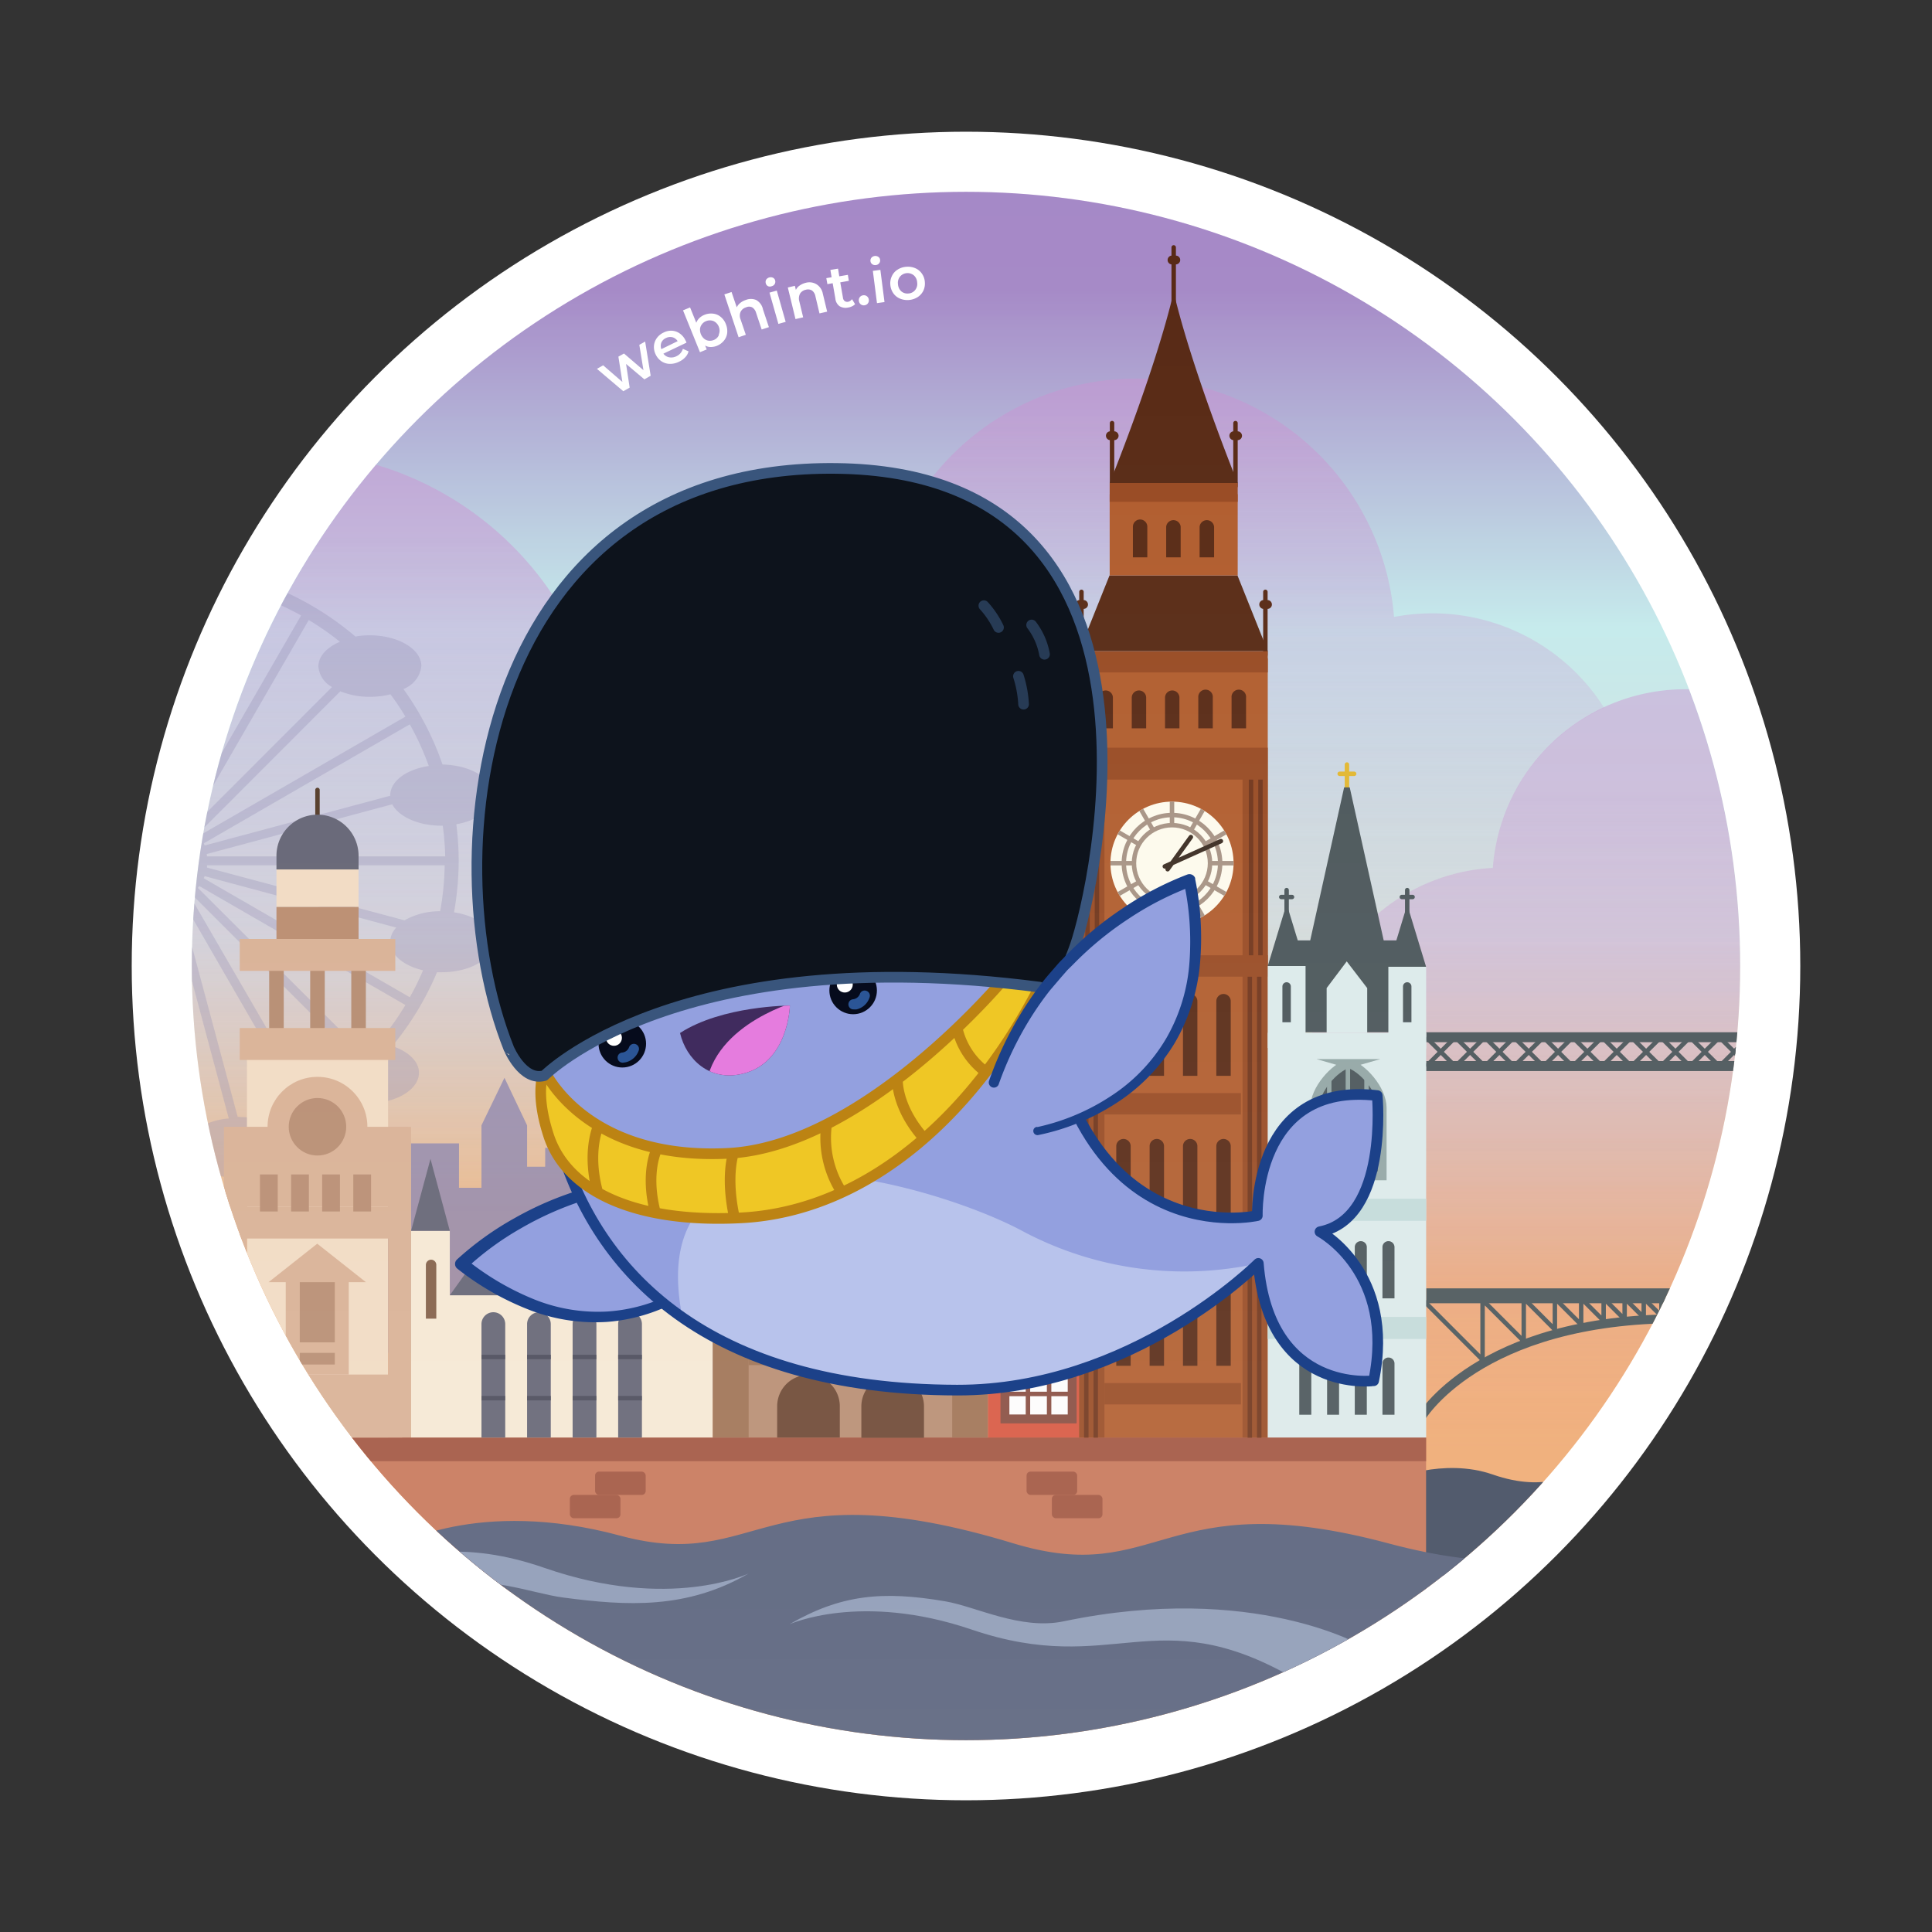 <svg xmlns="http://www.w3.org/2000/svg" xmlns:xlink="http://www.w3.org/1999/xlink" viewBox="0 0 252 252"><rect x="0" y="0" width="252" height="252" fill="#333333" stroke="none"/><defs><style>.ah{stroke-width:1.39}.ai{stroke-width:1.16}.ag,.aj,.b,.e,.q{fill:none}.x{fill:#fff}.af{opacity:.8}.a{fill:#9b4a33}.u{fill:#d6ab8d}.w{fill:#5a5a6b}.v{fill:#b38568}.s{fill:#7a543b}.e{stroke:#3f3f4f}.ai,.b,.e,.q{stroke-miterlimit:10}.b,.e,.q{stroke-width:.58px}.m{fill:#996948}.l{fill:#4f1e08}.k{fill:#ac5321}.j{fill:#924016}.b{stroke:#a18c7c}.ah{stroke-linecap:round;stroke-linejoin:round}.ae{fill:#3f4b4f}.q{stroke:#3f4b4f}.cls-44{fill:#d9e8e8}.z{fill:#93a0df}.aa{fill:#1c4189}.ab{fill:#060b1c}.ac{fill:#2b5596}.ak{stop-color:#c68cce}.al{stop-color:#fff}.am{stop-opacity:.6}.an{stop-opacity:0}</style><linearGradient id="l1" x1="126" x2="126" y1="168.9" y2="34.97" gradientUnits="userSpaceOnUse"><stop offset="0" stop-color="#eea468"/><stop offset=".35" stop-color="#d1dbd9"/><stop offset=".65" stop-color="#c1e9ea"/><stop offset=".98" stop-color="#a183c4"/></linearGradient><clipPath id="c1"><circle cx="126" cy="126" r="100.98" class="ag"/></clipPath><linearGradient id="l2" x1="46.67" x2="46.67" y1="69.99" y2="156.83" gradientUnits="userSpaceOnUse"><stop class="ak am" offset="0"/><stop class="ak an" offset=".98"/></linearGradient><linearGradient id="l3" x1="146.05" x2="146.05" y1="55.2" y2="128.16" xlink:href="#l2"/><linearGradient id="l4" x1="207.91" x2="207.91" y1="103.62" y2="190.66" xlink:href="#l2"/><clipPath id="c2"><circle cx="152.87" cy="112.59" r="8.03" class="ag"/></clipPath><linearGradient id="l5" x1="2962.08" x2="2962.08" y1="169.76" y2="473.59" gradientTransform="rotate(180 1544.4 207.34)" gradientUnits="userSpaceOnUse"><stop class="al am" offset="0"/><stop class="al an" offset=".98"/></linearGradient><clipPath id="c3"><path d="M164.13 164.79s-16.53 16.58-39.29 16.53C59.58 181.16 67 119.85 79 107.68s52.66-13.63 57 21.32 28 29.56 28 29.56-.6-17.56 15.64-15.66c0 0 1.52 16-7.47 17.76 0 0 9.93 5.29 7 19.44.02 0-13.67 1.8-15.04-15.31z" class="ag"/></clipPath><clipPath id="c4"><path d="M88.7 134.74c5.52-3.58 14.33-3.58 14.33-3.58s-.16 7.4-6.11 8.88c-4.37 1.09-7.42-1.88-8.22-5.3z" class="ag"/></clipPath></defs><circle cx="126" cy="126" r="108.82" class="x"/><circle cx="126" cy="126" r="100.98" fill="url(#l1)"/><g clip-path="url(#c1)"><g class="af"><path fill="url(#l2)" d="M76.18 116.72a42.19 42.19 0 1 0-63.75 18.62 45.5 45.5 0 1 0 63.75-18.62z"/><path fill="url(#l3)" d="M170.84 138.4a25.18 25.18 0 0 1 23.85-25.15 25.19 25.19 0 0 1 14.55-20.92A26.51 26.51 0 0 0 186.83 80a27.1 27.1 0 0 0-5 .47 33.8 33.8 0 1 0-64.29 17.07A48.22 48.22 0 1 0 173.88 166v-15.59a25.07 25.07 0 0 1-3.04-12.01z"/><path fill="url(#l4)" d="M245 115.21a25.18 25.18 0 0 0-50.29-2 25.2 25.2 0 0 0-20.81 37.16v57.75h60.94L245 157.46l-5-27.13a25.06 25.06 0 0 0 5-15.12z"/></g><path fill="#827ba8" d="M59.22 119a38.4 38.4 0 0 0 .61-6.74 37.27 37.27 0 0 0-.31-4.75c2.78-.48 4.81-2 4.81-3.79 0-2.17-2.95-3.93-6.61-4a38.06 38.06 0 0 0-5.1-9.85 3.63 3.63 0 0 0 2.34-3c0-2.19-3-4-6.72-4a10.44 10.44 0 0 0-1.88.16 38.6 38.6 0 0 0-9-5.74 2.57 2.57 0 0 0 .16-.86c0-2.19-3-4-6.71-4A8.87 8.87 0 0 0 25.47 74a38.61 38.61 0 0 0-4-.21 39.11 39.11 0 0 0-5.22.36 9.72 9.72 0 0 0-4.48-1C8.05 73.26 5 75 5 77.22a2.34 2.34 0 0 0 0 .38 38.39 38.39 0 0 0-8.46 5.49A11.28 11.28 0 0 0-5 83c-3.71 0-6.72 1.77-6.72 4a3.55 3.55 0 0 0 2.15 2.9 38.28 38.28 0 0 0-5.18 10c-3.69 0-6.67 1.78-6.67 4 0 1.81 2.06 3.33 4.87 3.8a39.17 39.17 0 0 0-.3 4.74 38.65 38.65 0 0 0 .65 7c-3 .4-5.22 2-5.22 3.86 0 2.18 3 4 6.71 4h.83a38.59 38.59 0 0 0 5.73 9.52c-1.91.7-3.19 1.94-3.19 3.36 0 2.19 3 4 6.72 4a10.3 10.3 0 0 0 3.59-.62 38.82 38.82 0 0 0 7.25 4.16A3 3 0 0 0 5 149.66c0 2.19 3 4 6.72 4 3.21 0 5.9-1.33 6.56-3.11 1 .08 2.08.14 3.14.14s2.11-.06 3.15-.14c.66 1.78 3.34 3.11 6.56 3.11 3.71 0 6.71-1.77 6.71-4a2.93 2.93 0 0 0-1.13-2.2 38.68 38.68 0 0 0 7.39-4.26 10.13 10.13 0 0 0 3.83.72c3.71 0 6.72-1.78 6.72-4 0-1.49-1.41-2.8-3.49-3.47a38.21 38.21 0 0 0 5.84-9.64h.66c3.71 0 6.71-1.78 6.71-4-.04-1.81-2.21-3.36-5.15-3.81zm-34.59 29.76c-.86.07-1.72.12-2.59.13v-31h.3l7.5 28c-2.58.19-4.62 1.37-5.21 2.87zm-11.54-3l7.49-28h.3v31c-.87 0-1.73-.06-2.59-.13-.59-1.37-2.63-2.55-5.2-2.86zm-27.59-26.57a35.65 35.65 0 0 1-.65-6.33h31v.3l-26.22 7a9.75 9.75 0 0 0-4.13-.97zm1.5-19.28a36.49 36.49 0 0 1 2.48-5.43L16.35 110a2.36 2.36 0 0 0-.12.28L-8 103.78c0-1.88-2.15-3.41-5-3.87zm63.91 3.83a.43.43 0 0 1 0 .05l-24.22 6.49a2.33 2.33 0 0 0-.11-.28l26.87-15.52a36 36 0 0 1 2.48 5.43c-2.93.44-5.03 1.98-5.03 3.83zm-27.44 3.31l7.12-26.57h.26a8.68 8.68 0 0 0 5.47-1.68c1 .45 2 .94 2.95 1.48l-15.52 26.89zm5.94-26.65l-7.07 26.35h-.3v-31c.74 0 1.48 0 2.2.1a2.46 2.46 0 0 0-.12.76c0 1.81 2.26 3.39 5.29 3.79zm-8.53 26.31h-.3L13.68 81c2.77-.49 4.79-2 4.79-3.8a2.6 2.6 0 0 0-.44-1.4c.94-.09 1.89-.13 2.85-.15zm-9.12-25.52h.76l6.94 25.89a2.36 2.36 0 0 0-.28.12L3.66 80.29c.73-.41 1.47-.79 2.22-1.15a8.26 8.26 0 0 0 5.88 2.05zM27 112.86h31a36.59 36.59 0 0 1-.59 6 9.32 9.32 0 0 0-4.65 1.18L27 113.16v-.3zm31-1.16H27c0-.1 0-.2-.05-.3l24.21-6.49c.85 1.62 3.4 2.79 6.42 2.79h.17a35.53 35.53 0 0 1 .32 4zm-5.12-18.23L26 109a1.88 1.88 0 0 0-.18-.24l18.57-18.59a10.2 10.2 0 0 0 3.85.72 10.89 10.89 0 0 0 2.69-.33Q52 92 52.88 93.47zm-9.57-3.86L25 107.93l-.24-.18 15.51-26.88a35.71 35.71 0 0 1 4.07 2.84c-1.7.72-2.81 1.89-2.81 3.22a3.34 3.34 0 0 0 1.78 2.68zM2.66 80.87l15.51 26.88-.24.18L-.28 89.72a3.42 3.42 0 0 0 1.94-2.79c0-1.38-1.18-2.59-3-3.3a36.62 36.62 0 0 1 4-2.76zM-5 90.89a10.43 10.43 0 0 0 3.66-.64l18.5 18.5-.18.24-26.93-15.52c.61-1 1.28-2 2-3a10.34 10.34 0 0 0 2.95.42zm-9.71 16.81c3 0 5.58-1.18 6.43-2.8l24.26 6.5v.3h-31a37.65 37.65 0 0 1 .28-4zM-9 121.06l25.28-6.78a2.36 2.36 0 0 0 .12.28l-26.88 15.52a35.74 35.74 0 0 1-1.63-3.28c2.42-.6 4.12-2 4.12-3.65A2.92 2.92 0 0 0-9 121.06zm-.9 10l26.88-15.52.18.24-20.33 20.31a12.19 12.19 0 0 0-1.5-.1 10.79 10.79 0 0 0-1.64.13 36.79 36.79 0 0 1-3.64-5.03zm8.14 5.28l19.74-19.74.24.18L2.66 143.7c-.7-.42-1.37-.86-2-1.32A3.14 3.14 0 0 0 2.05 140c0-1.63-1.58-3-3.86-3.63zm5.47 7.9l15.47-26.84.28.11-7.55 28.19h-.15a10.44 10.44 0 0 0-3.71.65 35.23 35.23 0 0 1-4.39-2.08zm27.51 1.43H31l-7.56-28.19.29-.11 15.51 26.87a35.23 35.23 0 0 1-4.39 2.08 10.39 10.39 0 0 0-3.68-.62zm9.1-2l-15.57-26.86.24-.18 19.83 19.83c-2.12.66-3.56 2-3.56 3.49a3 3 0 0 0 1.23 2.29c-.72.51-1.49 1-2.22 1.46zM48 136a11.86 11.86 0 0 0-1.82.15l-20.37-20.34a1.88 1.88 0 0 0 .18-.24l26.89 15.52a37.53 37.53 0 0 1-3.6 5A11.11 11.11 0 0 0 48 136zm5.48-5.91l-26.9-15.53a2.33 2.33 0 0 0 .11-.28l25 6.71a2.75 2.75 0 0 0-.8 1.87c0 1.69 1.78 3.12 4.29 3.7a34.86 34.86 0 0 1-1.73 3.52z" opacity=".3"/><path fill="#827ba8" d="M87.16 159.24v-12.27H73.3v2.75h-2.19v2.46h-2.36v-5.4l-2.95-6.2-3 6.2v8.15h-2.93v-5.79h-8.31l-3.16 27.32h30.07l-.85 5.91h41.71v-23.13H87.16z" class="af"/><path fill="#343e54" d="M181.47 193s6.78-2.91 13.21-.68c7.18 2.51 10.74-.39 10.74-.39l-1.24 14.88-20.48-1.64z"/><path fill="#c36d4e" d="M35.45 187.5h150.56v20.1H35.45z"/><path d="M35.45 187.5h150.56v3.09H35.45z" class="a"/><rect width="6.6" height="3.04" x="133.9" y="191.95" class="a" rx=".51" ry=".51"/><rect width="6.6" height="3.04" x="137.2" y="194.99" class="a" rx=".51" ry=".51"/><rect width="6.6" height="3.04" x="77.62" y="191.95" class="a" rx=".51" ry=".51" transform="rotate(-180 80.92 193.47)"/><rect width="6.6" height="3.04" x="74.33" y="194.99" class="a" rx=".51" ry=".51" transform="rotate(-180 77.63 196.51)"/><path fill="#4a5470" d="M51.35 201.76s10.85-6.51 29.57-1.45c18.27 4.92 18.36-9 51.27 1 19.18 5.81 19.4-7.91 48.91 0 27 7.24 34.94-4.82 34.94-4.82l-3 37.7-159.84.61z"/><path fill="#8492af" d="M177.9 214.8s-14.28-8.52-39.18-3.32c-5.59 1.16-11.39-1.92-15.42-2.61-8.2-1.4-13.64-.88-20.34 3 0 0 9.27-4.25 23.77.68 18.55 6.31 23.92-4 41.89 6.25 11.94 6.78 9.28-4 9.28-4zm-164.14-2.08s15.6 1.83 43.05-5.81c6.16-1.72 12.56.93 16.62 1.46 8.38 1.11 16.14 1.55 24.21-3.13 0 0-10.27 4.95-26.62-.73-20.94-7.28-26.68 7.25-47.65-2-14.49-6.44-9.61 10.21-9.61 10.21z"/><path fill="#492e1b" d="M41.41 102.75a.29.29 0 0 0-.29.29v4.64a.29.29 0 0 0 .58 0V103a.29.29 0 0 0-.29-.25z"/><path fill="#b08366" d="M35.11 125.69h1.9v9.03h-1.9zm5.35 0h1.9v9.03h-1.9zm5.36 0h1.9v9.03h-1.9z"/><path fill="#f0d8be" d="M32.21 134.64h18.41v52.86H32.21zm3.85-21.24h10.71v4.9H36.06z"/><path d="M31.27 134.09h20.29v4.17H31.27zm0-11.62h20.29v4.17H31.27z" class="u"/><path fill="#b58465" d="M36.06 118.3h10.71v4.17H36.06z"/><path d="M41.41 106.26a5.36 5.36 0 0 1 5.36 5.36v1.79H36.06v-1.79a5.36 5.36 0 0 1 5.35-5.36z" class="w"/><path d="M31.27 157.38h20.29v4.17H31.27z" class="u"/><circle cx="41.41" cy="146.97" r="6.51" class="u"/><path d="M50.62 146.97h3v40.53h-3zm-21.41 0h3v40.53h-3z" class="u"/><path d="M29.41 146.97h23.82v10.41H29.41zm18.32 20.27l-6.35-5.02-6.35 5.02h2.24v12.05h8.22v-12.05h2.24z" class="u"/><path d="M31.09 179.29h21.37v8.21H31.09z" class="u"/><path d="M39.1 167.24h4.57v7.85H39.1z" class="v"/><circle cx="41.41" cy="146.97" r="3.75" class="v"/><path d="M39.1 176.46h4.57v1.52H39.1zm-5.19-23.27h2.32v4.83h-2.32zm4.06 0h2.32v4.83h-2.32zm4.05 0h2.32v4.83h-2.32zm4.06 0h2.32v4.83h-2.32z" class="v"/><path fill="#f5e6d0" d="M87.93 160.54v8.41H58.67v-8.41h-5.05v26.96h39.36v-26.96h-5.05z"/><path d="M53.62 160.54l2.53-9.38 2.52 9.38h-5.05z" class="w"/><path d="M56.23 164.31a.68.68 0 0 1 .68.68V172h-1.36v-7a.68.68 0 0 1 .68-.69z" class="s"/><path d="M87.93 160.54l2.52-9.38 2.53 9.38h-5.05z" class="w"/><path d="M90.54 164.31a.68.68 0 0 1 .68.68V172h-1.36v-7a.68.68 0 0 1 .68-.69z" class="s"/><path d="M58.67 168.95l5.29-7.4h18.17l5.8 7.4H58.67zm5.68 2.21a1.55 1.55 0 0 1 1.55 1.55v14.8h-3.1v-14.8a1.55 1.55 0 0 1 1.55-1.55z" class="w"/><path d="M62.8 177h3.09m-3.09 5.37h3.09" class="e"/><path d="M70.29 171.16a1.55 1.55 0 0 1 1.55 1.55v14.8h-3.09v-14.8a1.55 1.55 0 0 1 1.54-1.55z" class="w"/><path d="M68.75 177h3.09m-3.09 5.37h3.09" class="e"/><path d="M76.24 171.16a1.55 1.55 0 0 1 1.55 1.55v14.8h-3.1v-14.8a1.55 1.55 0 0 1 1.55-1.55z" class="w"/><path d="M74.69 177h3.09m-3.09 5.37h3.09" class="e"/><path d="M82.18 171.16a1.55 1.55 0 0 1 1.55 1.55v14.8h-3.1v-14.8a1.55 1.55 0 0 1 1.55-1.55z" class="w"/><path d="M80.63 177h3.09m-3.09 5.37h3.09" class="e"/><path d="M92.98 166.63h35.89v20.87H92.98z" class="v"/><path d="M92.98 168.17h4.67v19.33h-4.67zm31.22 0h4.67v19.33h-4.67z" class="m"/><path fill="#633b25" d="M105.45 179.33a4.09 4.09 0 0 1 4.09 4.09v4.09h-8.17v-4.09a4.09 4.09 0 0 1 4.09-4.09zm10.98.03a4.09 4.09 0 0 1 4.09 4.09v4.09h-8.17v-4.09a4.09 4.09 0 0 1 4.09-4.09z"/><path d="M97.64 176.03h26.55v2.03H97.64z" class="m"/><path fill="#d54c33" d="M128.87 164.28h13.52v23.22h-13.52z"/><path fill="#fdfbfc" stroke="#814134" d="M131.08 167.47h8.77v17.61h-8.77z" class="ai"/><path fill="none" stroke="#814134" stroke-miterlimit="10" stroke-width=".58" d="M131.08 181.82h8.77m-8.61-3.06h8.77m-5.93 6.33v-15.61m2.76 15.61v-15.61"/><path d="M165.9 78.85a.58.58 0 0 0-.56-.58V77.2a.29.29 0 0 0-.58 0v1.07a.58.58 0 0 0 0 1.15v6a.29.29 0 0 0 .58 0v-6a.57.57 0 0 0 .56-.57zM162 56.84a.58.58 0 0 0-.56-.58v-1.07a.29.29 0 0 0-.58 0v1.07a.58.58 0 0 0 0 1.15v6a.29.29 0 0 0 .58 0v-6a.57.57 0 0 0 .56-.57zm-16.1 0a.58.58 0 0 0-.56-.58v-1.07a.29.29 0 0 0-.58 0v1.07a.58.58 0 0 0 0 1.15v6a.29.29 0 0 0 .58 0v-6a.57.57 0 0 0 .56-.57zm-3.99 22.01a.58.58 0 0 0-.56-.58V77.2a.29.29 0 0 0-.58 0v1.07a.58.58 0 0 0 0 1.15v6a.29.29 0 1 0 .58 0v-6a.57.57 0 0 0 .56-.57zm12.03-44.94a.57.57 0 0 0-.56-.57v-1.07a.29.29 0 1 0-.58 0v1.07a.58.58 0 0 0 0 1.15v6a.29.29 0 0 0 .58 0v-6a.58.58 0 0 0 .56-.58z" class="l"/><path d="M140.77 85.89h24.59V187.5h-24.59z" class="k"/><path d="M162.07 101.69h3.29v85.81h-3.29zm-21.3 0h3.29v85.81h-3.29zm0-4.16h24.59v4.16h-24.59zm0-12.61h24.59v2.79h-24.59z" class="j"/><path d="M140.77 124.6h24.59v2.79h-24.59z" class="j"/><path fill="none" stroke="#68290d" stroke-miterlimit="10" stroke-width=".58" d="M163.18 101.69v22.91m1.23-22.91v22.91m-1.39 2.8v60.13m1.23-60.13v60.13m-22.4-85.86v22.92m1.23-22.92v22.92m-1.39 2.79v60.14m1.23-60.14v60.14"/><path d="M144.06 142.58h17.8v2.79h-17.8z" class="j"/><path d="M159.59 129.65a.94.94 0 0 1 .94.94v9.74h-1.88v-9.74a.94.94 0 0 1 .94-.94zm-4.35 0a.94.94 0 0 1 .94.94v9.74h-1.88v-9.74a.94.94 0 0 1 .94-.94zm-4.35 0a.94.94 0 0 1 .94.94v9.74h-1.88v-9.74a.94.94 0 0 1 .94-.94zm-4.35 0a.94.94 0 0 1 .94.94v9.74h-1.88v-9.74a.94.94 0 0 1 .94-.94z" class="l"/><path d="M144.06 161.49h17.8v2.79h-17.8z" class="j"/><path d="M159.59 148.56a.94.94 0 0 1 .94.94v9.74h-1.88v-9.74a.94.94 0 0 1 .94-.94zm-4.35 0a.94.94 0 0 1 .94.94v9.74h-1.88v-9.74a.94.94 0 0 1 .94-.94zm-4.35 0a.94.94 0 0 1 .94.94v9.74h-1.88v-9.74a.94.94 0 0 1 .94-.94zm-4.35 0a.94.94 0 0 1 .94.94v9.74h-1.88v-9.74a.94.94 0 0 1 .94-.94z" class="l"/><path d="M144.06 180.4h17.8v2.79h-17.8z" class="j"/><path d="M159.59 167.47a.94.94 0 0 1 .94.94v9.74h-1.88v-9.74a.94.94 0 0 1 .94-.94zm-4.35 0a.94.94 0 0 1 .94.94v9.74h-1.88v-9.74a.94.94 0 0 1 .94-.94zm-4.35 0a.94.94 0 0 1 .94.94v9.74h-1.88v-9.74a.94.94 0 0 1 .94-.94zm-4.35 0a.94.94 0 0 1 .94.94v9.74h-1.88v-9.74a.94.94 0 0 1 .94-.94zm7.3-72.47v-4a.94.94 0 1 0-1.88 0v4zm4.35 0v-4a.95.95 0 1 0-1.89 0v4zm4.34 0v-4a.95.95 0 1 0-1.89 0v4zm-17.37 0v-4a.94.94 0 1 0-1.88 0v4zm4.34 0v-4a.94.94 0 1 0-1.88 0v4zm11.91-19.94h-16.69l-3.95 9.86h24.59l-3.95-9.86z" class="l"/><path d="M144.74 64.46h16.7v10.6h-16.7z" class="k"/><path d="M144.74 62.99h16.7v2.46h-16.7z" class="j"/><path d="M153.09 38.1c-2.44 10.39-8.35 24.9-8.35 24.9h16.7s-5.9-14.51-8.35-24.9zm5.27 34.6v-4a.95.95 0 0 0-1.89 0v4zm-8.71 0v-4a.94.94 0 0 0-1.88 0v4zm4.35 0v-4a.95.95 0 0 0-1.89 0v4z" class="l"/><circle cx="152.87" cy="112.59" r="8.03" fill="#fdf9eb"/><circle cx="152.87" cy="112.59" r="6.28" class="b"/><circle cx="152.87" cy="112.59" r="4.96" class="b"/><path d="M152.87 107.84v-3.64m-2.37 4.28l-1.82-3.16m.08 4.9l-3.15-1.83m2.52 4.2h-3.64m4.27 2.37l-3.15 1.82m4.89-.08l-1.82 3.15m4.19-2.51v3.64m2.38-4.28l1.82 3.15m-.08-4.89l3.15 1.82m-2.52-4.19h3.64m-4.27-2.37l3.15-1.83m-4.89.09l1.82-3.16" class="b" clip-path="url(#c2)"/><path fill="none" stroke="#302015" stroke-linecap="round" stroke-linejoin="round" stroke-width=".58" d="M151.93 113.01l7.32-3.3m-6.95 3.67l3.03-4.2"/><path d="M186.02 168.05h43.92v1.94h-43.92z" class="ae"/><path stroke="#3f4b4f" d="M185.22 185.09S192.69 172 219.14 172" class="ai aj"/><path d="M185.38 169.35l8 8.01v-7.79l5.37 5.37v-5.59l4.06 4.07v-4.07l3.43 3.43v-3.43l2.93 2.93v-2.93l2.74 2.74v-2.74l2.49 2.49v-2.49l2.31 2.31v-2.31l2.43 2.44" class="q"/><path d="M186.02 134.64h43.92v1.3h-43.92zm0 3.76h43.92v1.3h-43.92z" class="ae"/><path d="M186.01 139.1l3.82-3.81 3.84 3.81 3.81-3.81 3.84 3.81 3.81-3.81 3.84 3.81 3.82-3.81 3.84 3.81 3.81-3.81 3.84 3.81 3.81-3.81 3.84 3.81 3.81-3.81 3.85 3.81 3.81-3.81 3.84 3.81" class="q"/><path d="M186.01 135.29l3.82 3.81 3.84-3.81 3.81 3.81 3.84-3.81 3.81 3.81 3.84-3.81 3.82 3.81 3.84-3.81 3.81 3.81 3.84-3.81 3.81 3.81 3.84-3.81 3.81 3.81 3.85-3.81 3.81 3.81 3.84-3.81" class="q"/><path fill="none" stroke="#e0b222" stroke-linecap="round" stroke-linejoin="round" stroke-width=".58" d="M175.69 103.6v-3.88m-.95 1.21h1.89"/><path fill="none" stroke="#3f4b4f" stroke-linecap="round" stroke-linejoin="round" stroke-width=".58" d="M167.82 118.99v-2.89m-.7.9h1.4m15.03 1.99v-2.89m-.7.9h1.4"/><path d="M168.33 122.66h14.3v11.98h-14.3z" class="ae"/><path d="M165.36 134.71h20.66v52.79h-20.66z" class="cls-44"/><path d="M165.36 126h4.93v10.69h-4.93z" class="cls-44"/><path d="M165.36 126h4.93l-2.47-8.1-2.46 8.1z" class="ae"/><path d="M181.09 126.1h4.93v10.69h-4.93z" class="cls-44"/><path d="M181.09 126.1h4.92l-2.46-8.1-2.46 8.1zm.02 35.79a.78.78 0 0 1 .78.78v6.68h-1.57v-6.68a.78.78 0 0 1 .78-.78zm-3.61 0a.78.78 0 0 1 .78.78v6.68h-1.57v-6.68a.78.78 0 0 1 .79-.78zm-3.62 0a.78.78 0 0 1 .78.78v6.68h-1.56v-6.68a.78.78 0 0 1 .78-.78zm-3.62 0a.78.78 0 0 1 .78.78v6.68h-1.57v-6.68a.78.78 0 0 1 .79-.78zm10.85 15.18a.78.78 0 0 1 .78.78v6.68h-1.57v-6.68a.78.78 0 0 1 .79-.78zm-3.61 0a.78.78 0 0 1 .78.78v6.68h-1.57v-6.68a.78.78 0 0 1 .79-.78zm-3.62 0a.78.78 0 0 1 .78.78v6.68h-1.56v-6.68a.78.78 0 0 1 .78-.78zm-3.62 0a.78.78 0 0 1 .78.78v6.68h-1.57v-6.68a.78.78 0 0 1 .79-.78z" class="ae"/><path fill="#3f4b4f" stroke="#8ba09f" d="M175.88 138.72c-1.8.51-4.4 3.37-4.4 5.79v8.86h8.8v-8.86c0-2.42-2.6-5.28-4.4-5.79z" class="ai"/><path fill="none" stroke="#8ba09f" stroke-miterlimit="10" stroke-width=".58" d="M173.38 140.47v12.9m4.86-12.9v12.9m-2.43-14.32v14.32m-4.32-7.16h8.48m-8.48 3.34h8.48"/><path d="M178.33 134.71h-5.29v-5.83l2.62-3.48 2.67 3.48v5.83z" class="cls-44"/><path d="M176.05 102.7h-.73l-4.48 20.22h9.7l-4.49-20.22z" class="ae"/><path fill="#bfd8d7" d="M165.36 156.36h20.66v2.88h-20.66zm0 15.41h20.66v2.88h-20.66z"/><path d="M167.82 128.12a.55.55 0 0 1 .55.55v4.67h-1.1v-4.67a.55.55 0 0 1 .55-.55zm15.73 0a.55.55 0 0 1 .55.55v4.67H183v-4.67a.55.55 0 0 1 .55-.55z" class="ae"/><circle cx="126.72" cy="92.99" r="151.91" fill="url(#l5)" opacity=".3"/></g><path d="M83.39 44.98l.54 3.31-2.54-2.18-.73.41.52 3.3-2.51-2.17-.81.46 3.44 2.92.83-.47-.47-3.09 2.39 2.01.82-.47-.72-4.46-.76.43zm4.87 1.47a1.48 1.48 0 0 1-1 .15 1.19 1.19 0 0 1-.73-.47l3-1.43c0-.12-.08-.21-.11-.28a2.24 2.24 0 0 0-.74-.91 1.94 1.94 0 0 0-1-.37 2.12 2.12 0 0 0-1.11.23 2.25 2.25 0 0 0-.9.73 2 2 0 0 0-.37 1 2.18 2.18 0 0 0 .22 1.13 2.25 2.25 0 0 0 .75.89 2 2 0 0 0 1.07.34 2.56 2.56 0 0 0 1.23-.28 2.47 2.47 0 0 0 .81-.58 1.7 1.7 0 0 0 .43-.77l-.74-.33a1.53 1.53 0 0 1-.81.95zm-2-.91a1.23 1.23 0 0 1 0-.85 1.15 1.15 0 0 1 .61-.6 1.22 1.22 0 0 1 .85-.1 1.17 1.17 0 0 1 .67.51zM94 41.33a1.83 1.83 0 0 0-1-.42 2.24 2.24 0 0 0-1.13.16 2.08 2.08 0 0 0-.65.42 1.66 1.66 0 0 0-.4.61l-.81-2-.92.38 2.21 5.46.88-.36-.21-.51a1.45 1.45 0 0 0 .73.19 2.1 2.1 0 0 0 .8-.15 2.27 2.27 0 0 0 .92-.67 1.92 1.92 0 0 0 .43-1 2.4 2.4 0 0 0-.17-1.16 2.22 2.22 0 0 0-.68-.95zm-.22 2.34a1.16 1.16 0 0 1-.69.68 1.27 1.27 0 0 1-.66.09 1.21 1.21 0 0 1-.59-.26 1.57 1.57 0 0 1-.53-1.3 1.16 1.16 0 0 1 .25-.59 1.19 1.19 0 0 1 .53-.4 1.28 1.28 0 0 1 1 0 1.35 1.35 0 0 1 .68.76 1.3 1.3 0 0 1-.03 1.02zm4.85-4.54a1.77 1.77 0 0 0-1.36 0 2.16 2.16 0 0 0-.72.39 1.54 1.54 0 0 0-.45.57l-.68-2-.94.31 1.86 5.59.94-.32-.68-2a1.27 1.27 0 0 1 0-1 1.14 1.14 0 0 1 .71-.58.92.92 0 0 1 .8 0 1.21 1.21 0 0 1 .51.71l.73 2.18.94-.31-.77-2.31a1.81 1.81 0 0 0-.89-1.23zm1.74-.96l.95-.27 1.16 4.08-.95.27zm-.19-.84a.61.61 0 0 0 .48 0 .6.6 0 0 0 .44-.77.52.52 0 0 0-.29-.34.72.72 0 0 0-.87.25.62.62 0 0 0-.06.46.57.57 0 0 0 .3.4zm6.27-.28a1.79 1.79 0 0 0-1.36-.16 2.32 2.32 0 0 0-.78.35 1.44 1.44 0 0 0-.5.57l-.13-.53-.92.22 1 4.12 1-.23-.5-2.08a1.37 1.37 0 0 1 .09-1 1.15 1.15 0 0 1 .77-.52 1 1 0 0 1 .79.1 1.21 1.21 0 0 1 .45.76l.53 2.23 1-.23-.57-2.36a1.82 1.82 0 0 0-.87-1.24zm4.19 2.31a.57.57 0 0 1-.46-.09.63.63 0 0 1-.23-.44l-.35-2 1.12-.2-.13-.78-1.12.19-.16-1-1 .17.16.95-.69.12.14.78.69-.12.35 2a1.39 1.39 0 0 0 .55 1 1.53 1.53 0 0 0 1.13.17 1.63 1.63 0 0 0 .5-.16 1.15 1.15 0 0 0 .39-.28l-.4-.65a.87.87 0 0 1-.49.34zm1.93-.84a.63.63 0 0 0-.54.75.64.64 0 0 0 .74.55.64.64 0 0 0 .55-.75.65.65 0 0 0-.26-.44.64.64 0 0 0-.49-.11zm1.28-3.19l.98-.13.54 4.2-.98.14zm.82-.99a.54.54 0 0 0 .12-.46.5.5 0 0 0-.23-.38.69.69 0 0 0-.9.12.6.6 0 0 0-.12.45.55.55 0 0 0 .23.39.61.61 0 0 0 .47.11.59.59 0 0 0 .43-.23zm5.57 1.34a2 2 0 0 0-.86-.7 2.47 2.47 0 0 0-1.19-.18 2.38 2.38 0 0 0-1.13.38 1.92 1.92 0 0 0-.73.84 2.14 2.14 0 0 0-.2 1.13 2.24 2.24 0 0 0 .39 1.1 2 2 0 0 0 .87.7 2.53 2.53 0 0 0 2.31-.2 2.06 2.06 0 0 0 .74-.84 2.19 2.19 0 0 0 .19-1.14 2.11 2.11 0 0 0-.39-1.09zm-.88 2.16a1.19 1.19 0 0 1-.87.44 1.22 1.22 0 0 1-.93-.28 1.36 1.36 0 0 1-.43-.93 1.28 1.28 0 0 1 .27-1 1.29 1.29 0 0 1 1.8-.15 1.32 1.32 0 0 1 .43.92 1.27 1.27 0 0 1-.27 1z" class="x"/><path d="M96.67 162s-14.6 20-36.52 2.83c0 0 13.28-13.33 33.6-10.54" class="z"/><path d="M97.11 162.34a28.37 28.37 0 0 1-7.91 6.9 23 23 0 0 1-10 3.18 23.75 23.75 0 0 1-10.42-1.67 36.32 36.32 0 0 1-9.1-5.25.79.79 0 0 1-.17-1.11l.1-.11a39.91 39.91 0 0 1 7.54-5.41 42.55 42.55 0 0 1 8.47-3.65l1.1-.35 1.12-.28c.75-.17 1.5-.38 2.25-.53a41.9 41.9 0 0 1 4.58-.6 43.65 43.65 0 0 1 9.21.24.62.62 0 0 1-.13 1.23 42.24 42.24 0 0 0-8.92-.14 38.89 38.89 0 0 0-4.42.64c-.73.14-1.45.35-2.17.53l-1.08.28-1.06.35a41.74 41.74 0 0 0-8.14 3.62 38.13 38.13 0 0 0-7.14 5.23l-.08-1.23a35.1 35.1 0 0 0 8.64 5.15 22.22 22.22 0 0 0 9.78 1.71 21.76 21.76 0 0 0 9.51-2.88 27.38 27.38 0 0 0 7.64-6.48.54.54 0 0 1 .76-.08.55.55 0 0 1 .04.71z" class="aa"/><path d="M164.13 164.79s-16.53 16.58-39.29 16.53C59.58 181.16 67 119.85 79 107.68s52.66-13.63 57 21.32 28 29.56 28 29.56-.6-17.56 15.64-15.66c0 0 1.52 16-7.47 17.76 0 0 9.93 5.29 7 19.44.02 0-13.67 1.8-15.04-15.31z" class="z"/><path fill="#b8c3ec" d="M164.13 164.79a44.85 44.85 0 0 1-30.73-4.2c-11.55-6.24-50.05-17.44-44.4 11.21s61.65 15.2 61.65 15.2l12-14.35z" clip-path="url(#c3)"/><path stroke="#1c4189" d="M164.13 164.79s-16.53 16.58-39.29 16.53C59.58 181.16 67 119.85 79 107.68s52.66-13.63 57 21.32 28 29.56 28 29.56-.6-17.56 15.64-15.66c0 0 1.52 16-7.47 17.76 0 0 9.93 5.29 7 19.44.02 0-13.67 1.8-15.04-15.31z" class="ah aj"/><circle cx="81.17" cy="136.14" r="3.1" class="ab"/><circle cx="80.08" cy="135.37" r="1.04" class="x"/><path d="M82.9 136.19a.67.67 0 0 0-.85.41 1.06 1.06 0 0 1-.89.69.65.65 0 0 0-.6.71.66.66 0 0 0 .71.61l.34-.05a2.37 2.37 0 0 0 1.7-1.53.66.66 0 0 0-.41-.84z" class="ac"/><circle cx="111.28" cy="129.19" r="3.1" class="ab"/><circle cx="110.19" cy="128.42" r="1.04" class="x"/><path d="M113 129.24a.65.65 0 0 0-.84.41 1.08 1.08 0 0 1-.89.69.66.66 0 1 0 .11 1.32 2.15 2.15 0 0 0 .34 0 2.33 2.33 0 0 0 1.69-1.53.66.66 0 0 0-.41-.89z" class="ac"/><path fill="#402b5e" d="M88.7 134.74c5.52-3.58 14.33-3.58 14.33-3.58s-.16 7.4-6.11 8.88c-4.37 1.09-7.42-1.88-8.22-5.3z"/><path fill="#e57cde" d="M104.44 130.46s-11.32 2.84-12.39 11.36l10.87-1.8z" clip-path="url(#c4)"/><path fill="#efc725" d="M131.22 127.38s-18.34 22.19-36.31 23.06c-18.73.91-23.9-10.8-23.9-10.8s-1.39 2.54.55 8.48c2.31 7.07 11 11.46 25.11 10.73 16.79-.87 31.12-14.1 39.57-31.47z"/><path fill="none" stroke="#bc8313" stroke-miterlimit="10" stroke-width="1.39" d="M131.22 127.38s-18.34 22.19-36.31 23.06c-18.73.91-23.9-10.8-23.9-10.8s-1.39 2.54.55 8.48c2.31 7.07 11 11.46 25.11 10.73 16.79-.87 31.12-14.1 39.57-31.47zm-6.38 6.71a9.75 9.75 0 0 0 3.76 5.74m-11.54.97s-.19 3.59 3.47 7.69m-12.72-1.79a13 13 0 0 0 2 8.81m-14.11-5.18s-1.16 3.06.17 8.81m-10.18-9.29s-1.63 3.1-.15 8.51m-7.48-11.51s-1.63 3.48 0 9"/><path fill="#0d131c" stroke="#39557c" d="M71 140.3s17.4-17.68 64.62-11.54c0 0 2.18 1.68 4.65-5.51s15.31-61.57-31.13-62.15-53 50-42.77 75.67c.01 0 1.8 4.32 4.63 3.53z" class="ah"/><path fill="none" stroke="#39557c" stroke-linecap="round" stroke-linejoin="round" stroke-width="1.39" d="M134.56 81.52a8.87 8.87 0 0 1 1.68 3.82M128.33 79a11.69 11.69 0 0 1 1.91 2.84m2.6 6.37a14.42 14.42 0 0 1 .67 3.64" opacity=".6"/><path d="M135.44 147.52s25.46-4.24 19.74-32.69c0 0-18.63 6.13-25.56 26.36" class="z"/><path d="M135.35 147a28.48 28.48 0 0 0 9.65-4.1 22.64 22.64 0 0 0 7.15-7.52 23.13 23.13 0 0 0 3-9.91 36.64 36.64 0 0 0-.75-10.48l1.06.62a40.16 40.16 0 0 0-8.22 4.21 42.86 42.86 0 0 0-7.19 5.9l-.83.82-.77.88-1.51 1.77a42 42 0 0 0-2.66 3.82 43.76 43.76 0 0 0-4 8.38.62.62 0 0 1-1.28-.39 45.54 45.54 0 0 1 6.79-12.66c.49-.64 1-1.23 1.54-1.85l.79-.91.84-.86a43.94 43.94 0 0 1 7.37-6.17 41.5 41.5 0 0 1 8.56-4.49.8.8 0 0 1 1 .47v.13a38.15 38.15 0 0 1 .64 10.93 24.85 24.85 0 0 1-3.32 10.48 24.08 24.08 0 0 1-7.65 7.84 29.58 29.58 0 0 1-10.13 4.14.54.54 0 0 1-.64-.43.53.53 0 0 1 .42-.63z" class="aa"/></svg>